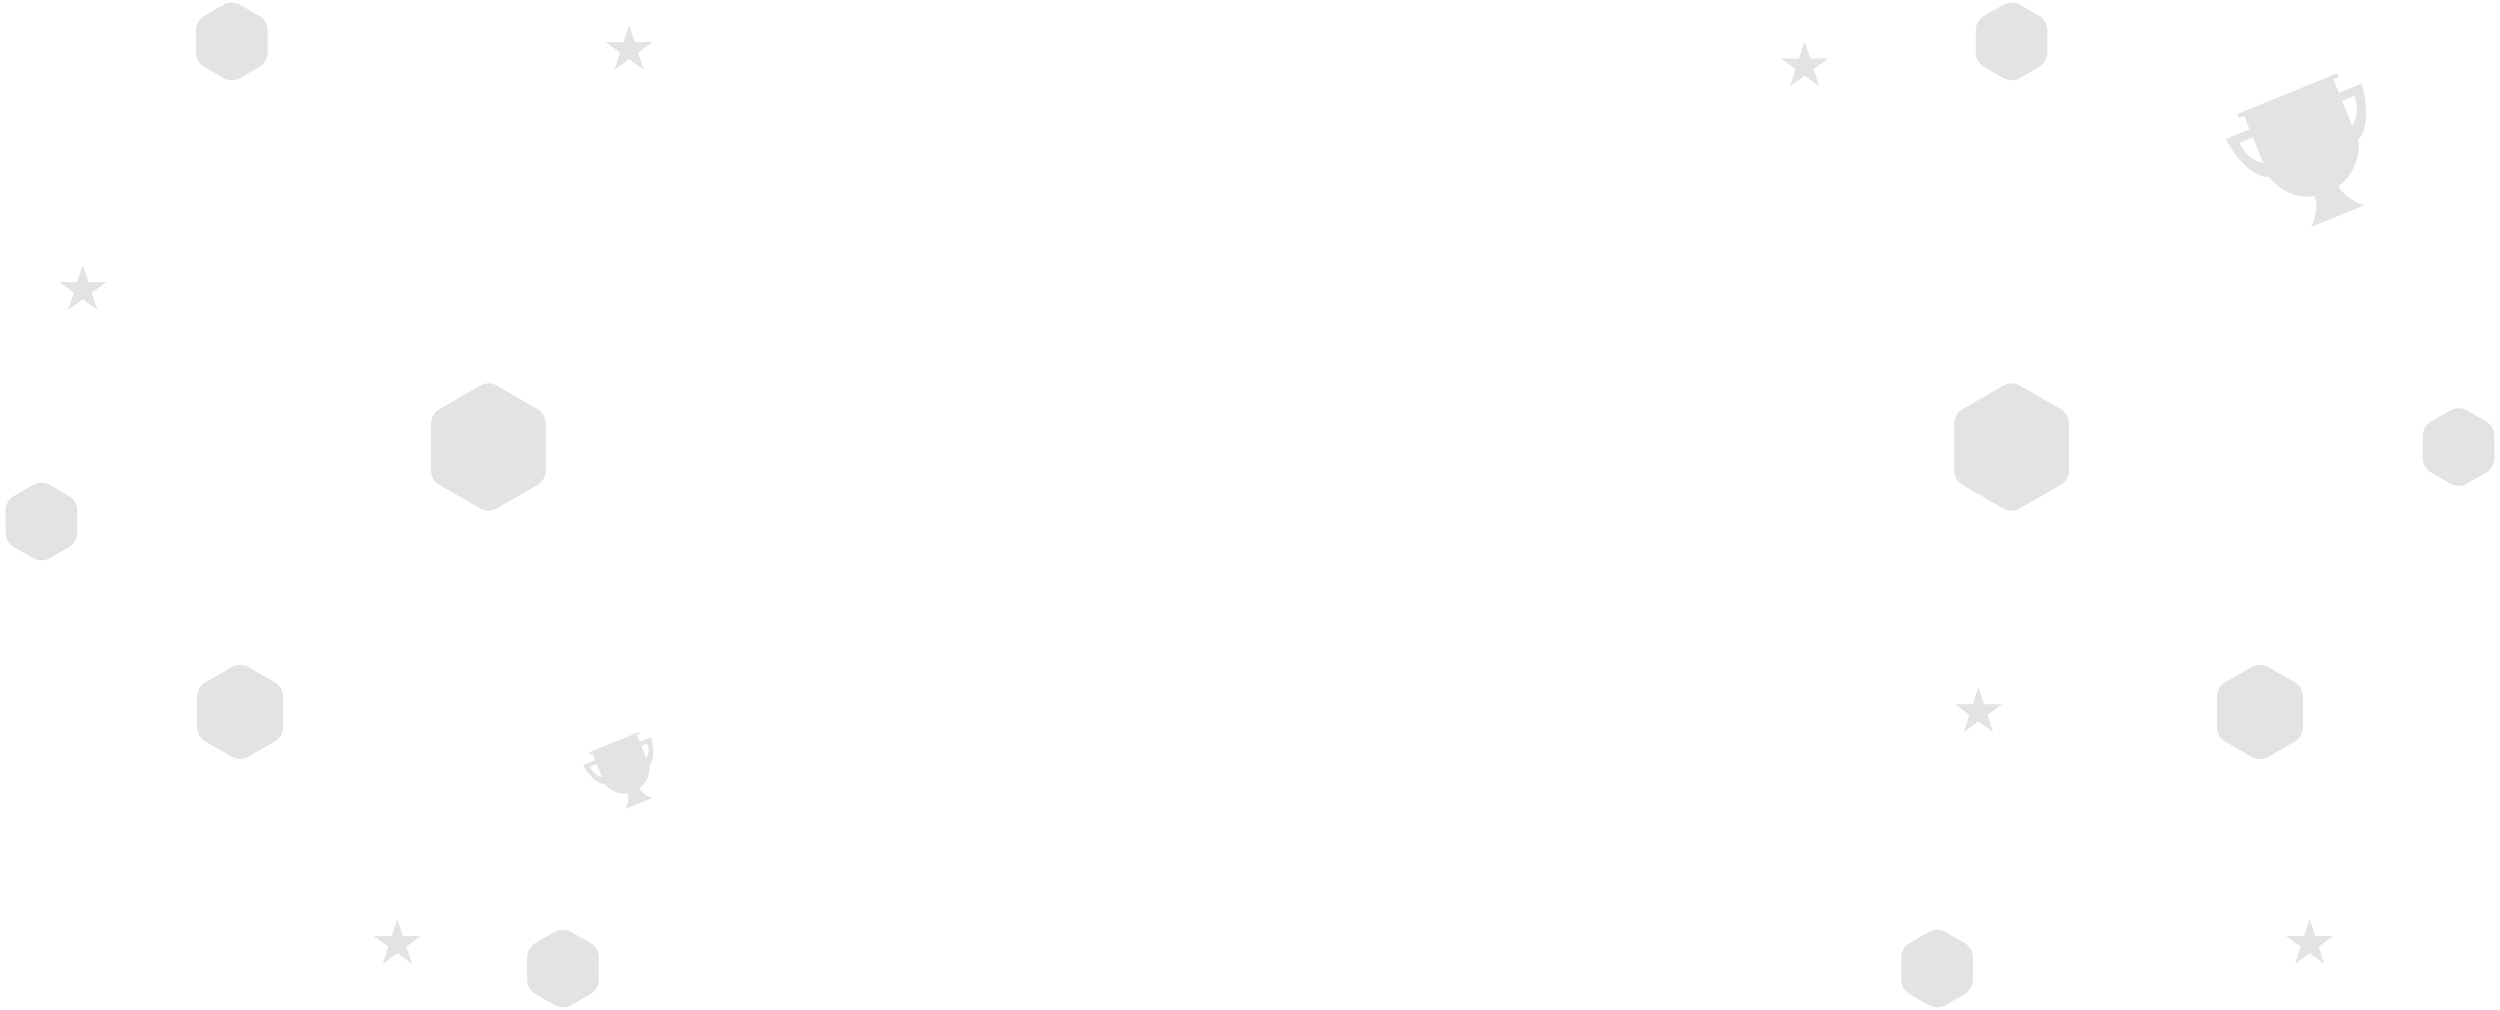 <svg width="302" height="122" viewBox="0 0 302 122" fill="none" xmlns="http://www.w3.org/2000/svg">
    <path
        d="M270.254 13.788L282.329 8.855L282.526 9.338L282.043 9.536L281.882 9.601L284.907 17.008C285.054 18.277 284.697 20.881 282.457 22.507C282.829 23.11 283.986 24.41 285.642 24.785L279.202 27.416C279.575 26.631 280.171 24.786 279.566 23.688C276.852 24.085 274.859 22.441 274.12 21.414L271.095 14.008L270.451 14.271L270.254 13.788Z"
        fill="#E3E3E3" />
    <path
        d="M285.277 10.093L282.218 11.343L282.612 12.309L284.383 11.585C285.12 13.389 284.386 14.966 283.928 15.529L284.585 17.139C286.436 15.782 285.817 11.876 285.277 10.093Z"
        fill="#E3E3E3" />
    <path
        d="M268.855 16.801L271.914 15.551L272.308 16.517L270.537 17.241C271.274 19.044 272.902 19.656 273.623 19.737L274.281 21.347C272.01 21.674 269.717 18.452 268.855 16.801Z"
        fill="#E3E3E3" />
    <path
        d="M71.127 90.894L77.165 88.427L77.263 88.669L77.022 88.768L76.941 88.8L78.454 92.504C78.527 93.138 78.349 94.44 77.229 95.253C77.414 95.555 77.993 96.205 78.821 96.392L75.601 97.708C75.788 97.315 76.085 96.393 75.783 95.844C74.426 96.042 73.43 95.22 73.06 94.707L71.548 91.004L71.226 91.135L71.127 90.894Z"
        fill="#E3E3E3" />
    <path
        d="M78.638 89.047L77.109 89.671L77.306 90.154L78.192 89.793C78.56 90.694 78.193 91.483 77.964 91.764L78.293 92.569C79.218 91.891 78.909 89.938 78.638 89.047Z"
        fill="#E3E3E3" />
    <path
        d="M70.427 92.4L71.957 91.775L72.154 92.258L71.269 92.62C71.637 93.522 72.451 93.828 72.812 93.868L73.141 94.673C72.005 94.837 70.859 93.226 70.427 92.4Z"
        fill="#E3E3E3" />
    <path
        d="M10 32L10.674 34.073H12.853L11.09 35.354L11.763 37.427L10 36.146L8.237 37.427L8.91 35.354L7.147 34.073H9.326L10 32Z"
        fill="#E3E3E3" />
    <path
        d="M218 5L218.674 7.073H220.853L219.09 8.354L219.763 10.427L218 9.146L216.237 10.427L216.91 8.354L215.147 7.073H217.326L218 5Z"
        fill="#E3E3E3" />
    <path
        d="M279 111L279.674 113.073H281.853L280.09 114.354L280.763 116.427L279 115.146L277.237 116.427L277.91 114.354L276.147 113.073H278.326L279 111Z"
        fill="#E3E3E3" />
    <path
        d="M239 83L239.674 85.073H241.853L240.09 86.354L240.763 88.427L239 87.146L237.237 88.427L237.91 86.354L236.147 85.073H238.326L239 83Z"
        fill="#E3E3E3" />
    <path
        d="M76 3L76.674 5.073H78.853L77.09 6.354L77.763 8.427L76 7.146L74.237 8.427L74.91 6.354L73.147 5.073H75.326L76 3Z"
        fill="#E3E3E3" />
    <path
        d="M48 111L48.673 113.073H50.853L49.09 114.354L49.763 116.427L48 115.146L46.237 116.427L46.91 114.354L45.147 113.073H47.327L48 111Z"
        fill="#E3E3E3" />
    <path
        d="M242 46.577C242.619 46.22 243.381 46.22 244 46.577L248.928 49.423C249.547 49.78 249.928 50.44 249.928 51.155V56.845C249.928 57.56 249.547 58.22 248.928 58.577L244 61.423C243.381 61.78 242.619 61.78 242 61.423L237.072 58.577C236.453 58.22 236.072 57.56 236.072 56.845V51.155C236.072 50.44 236.453 49.78 237.072 49.423L242 46.577Z"
        fill="#E3E3E3" />
    <path
        d="M60 46.577C59.381 46.22 58.619 46.22 58 46.577L53.072 49.423C52.453 49.78 52.072 50.44 52.072 51.155V56.845C52.072 57.56 52.453 58.22 53.072 58.577L58 61.423C58.619 61.78 59.381 61.78 60 61.423L64.928 58.577C65.547 58.22 65.928 57.56 65.928 56.845V51.155C65.928 50.44 65.547 49.78 64.928 49.423L60 46.577Z"
        fill="#E3E3E3" />
    <path
        d="M272 80.577C272.619 80.22 273.381 80.22 274 80.577L277.196 82.423C277.815 82.78 278.196 83.44 278.196 84.155V87.845C278.196 88.56 277.815 89.22 277.196 89.577L274 91.423C273.381 91.78 272.619 91.78 272 91.423L268.804 89.577C268.185 89.22 267.804 88.56 267.804 87.845V84.155C267.804 83.44 268.185 82.78 268.804 82.423L272 80.577Z"
        fill="#E3E3E3" />
    <path
        d="M30 80.577C29.381 80.22 28.619 80.22 28 80.577L24.804 82.423C24.185 82.78 23.804 83.44 23.804 84.155V87.845C23.804 88.56 24.185 89.22 24.804 89.577L28 91.423C28.619 91.78 29.381 91.78 30 91.423L33.196 89.577C33.815 89.22 34.196 88.56 34.196 87.845V84.155C34.196 83.44 33.815 82.78 33.196 82.423L30 80.577Z"
        fill="#E3E3E3" />
    <path
        d="M233 112.577C233.619 112.22 234.381 112.22 235 112.577L237.33 113.923C237.949 114.28 238.33 114.94 238.33 115.655V118.345C238.33 119.06 237.949 119.72 237.33 120.077L235 121.423C234.381 121.78 233.619 121.78 233 121.423L230.67 120.077C230.051 119.72 229.67 119.06 229.67 118.345V115.655C229.67 114.94 230.051 114.28 230.67 113.923L233 112.577Z"
        fill="#E3E3E3" />
    <path
        d="M242 0.577C242.619 0.22 243.381 0.22 244 0.577L246.33 1.923C246.949 2.28 247.33 2.94 247.33 3.655V6.345C247.33 7.06 246.949 7.72 246.33 8.077L244 9.423C243.381 9.78 242.619 9.78 242 9.423L239.67 8.077C239.051 7.72 238.67 7.06 238.67 6.345V3.655C238.67 2.94 239.051 2.28 239.67 1.923L242 0.577Z"
        fill="#E3E3E3" />
    <path
        d="M296 49.577C296.619 49.22 297.381 49.22 298 49.577L300.33 50.923C300.949 51.28 301.33 51.94 301.33 52.655V55.345C301.33 56.06 300.949 56.72 300.33 57.077L298 58.423C297.381 58.78 296.619 58.78 296 58.423L293.67 57.077C293.051 56.72 292.67 56.06 292.67 55.345V52.655C292.67 51.94 293.051 51.28 293.67 50.923L296 49.577Z"
        fill="#E3E3E3" />
    <path
        d="M69 112.577C68.381 112.22 67.619 112.22 67 112.577L64.67 113.923C64.051 114.28 63.67 114.94 63.67 115.655V118.345C63.67 119.06 64.051 119.72 64.67 120.077L67 121.423C67.619 121.78 68.381 121.78 69 121.423L71.33 120.077C71.949 119.72 72.33 119.06 72.33 118.345V115.655C72.33 114.94 71.949 114.28 71.33 113.923L69 112.577Z"
        fill="#E3E3E3" />
    <path
        d="M29 0.577C28.381 0.22 27.619 0.22 27 0.577L24.67 1.923C24.051 2.28 23.67 2.94 23.67 3.655V6.345C23.67 7.06 24.051 7.72 24.67 8.077L27 9.423C27.619 9.78 28.381 9.78 29 9.423L31.33 8.077C31.949 7.72 32.33 7.06 32.33 6.345V3.655C32.33 2.94 31.949 2.28 31.33 1.923L29 0.577Z"
        fill="#E3E3E3" />
    <path
        d="M6 58.577C5.381 58.22 4.619 58.22 4 58.577L1.67 59.923C1.051 60.28 0.67 60.94 0.67 61.655V64.345C0.67 65.06 1.051 65.72 1.67 66.077L4 67.423C4.619 67.78 5.381 67.78 6 67.423L8.33 66.077C8.949 65.72 9.33 65.06 9.33 64.345V61.655C9.33 60.94 8.949 60.28 8.33 59.923L6 58.577Z"
        fill="#E3E3E3" />
</svg>
